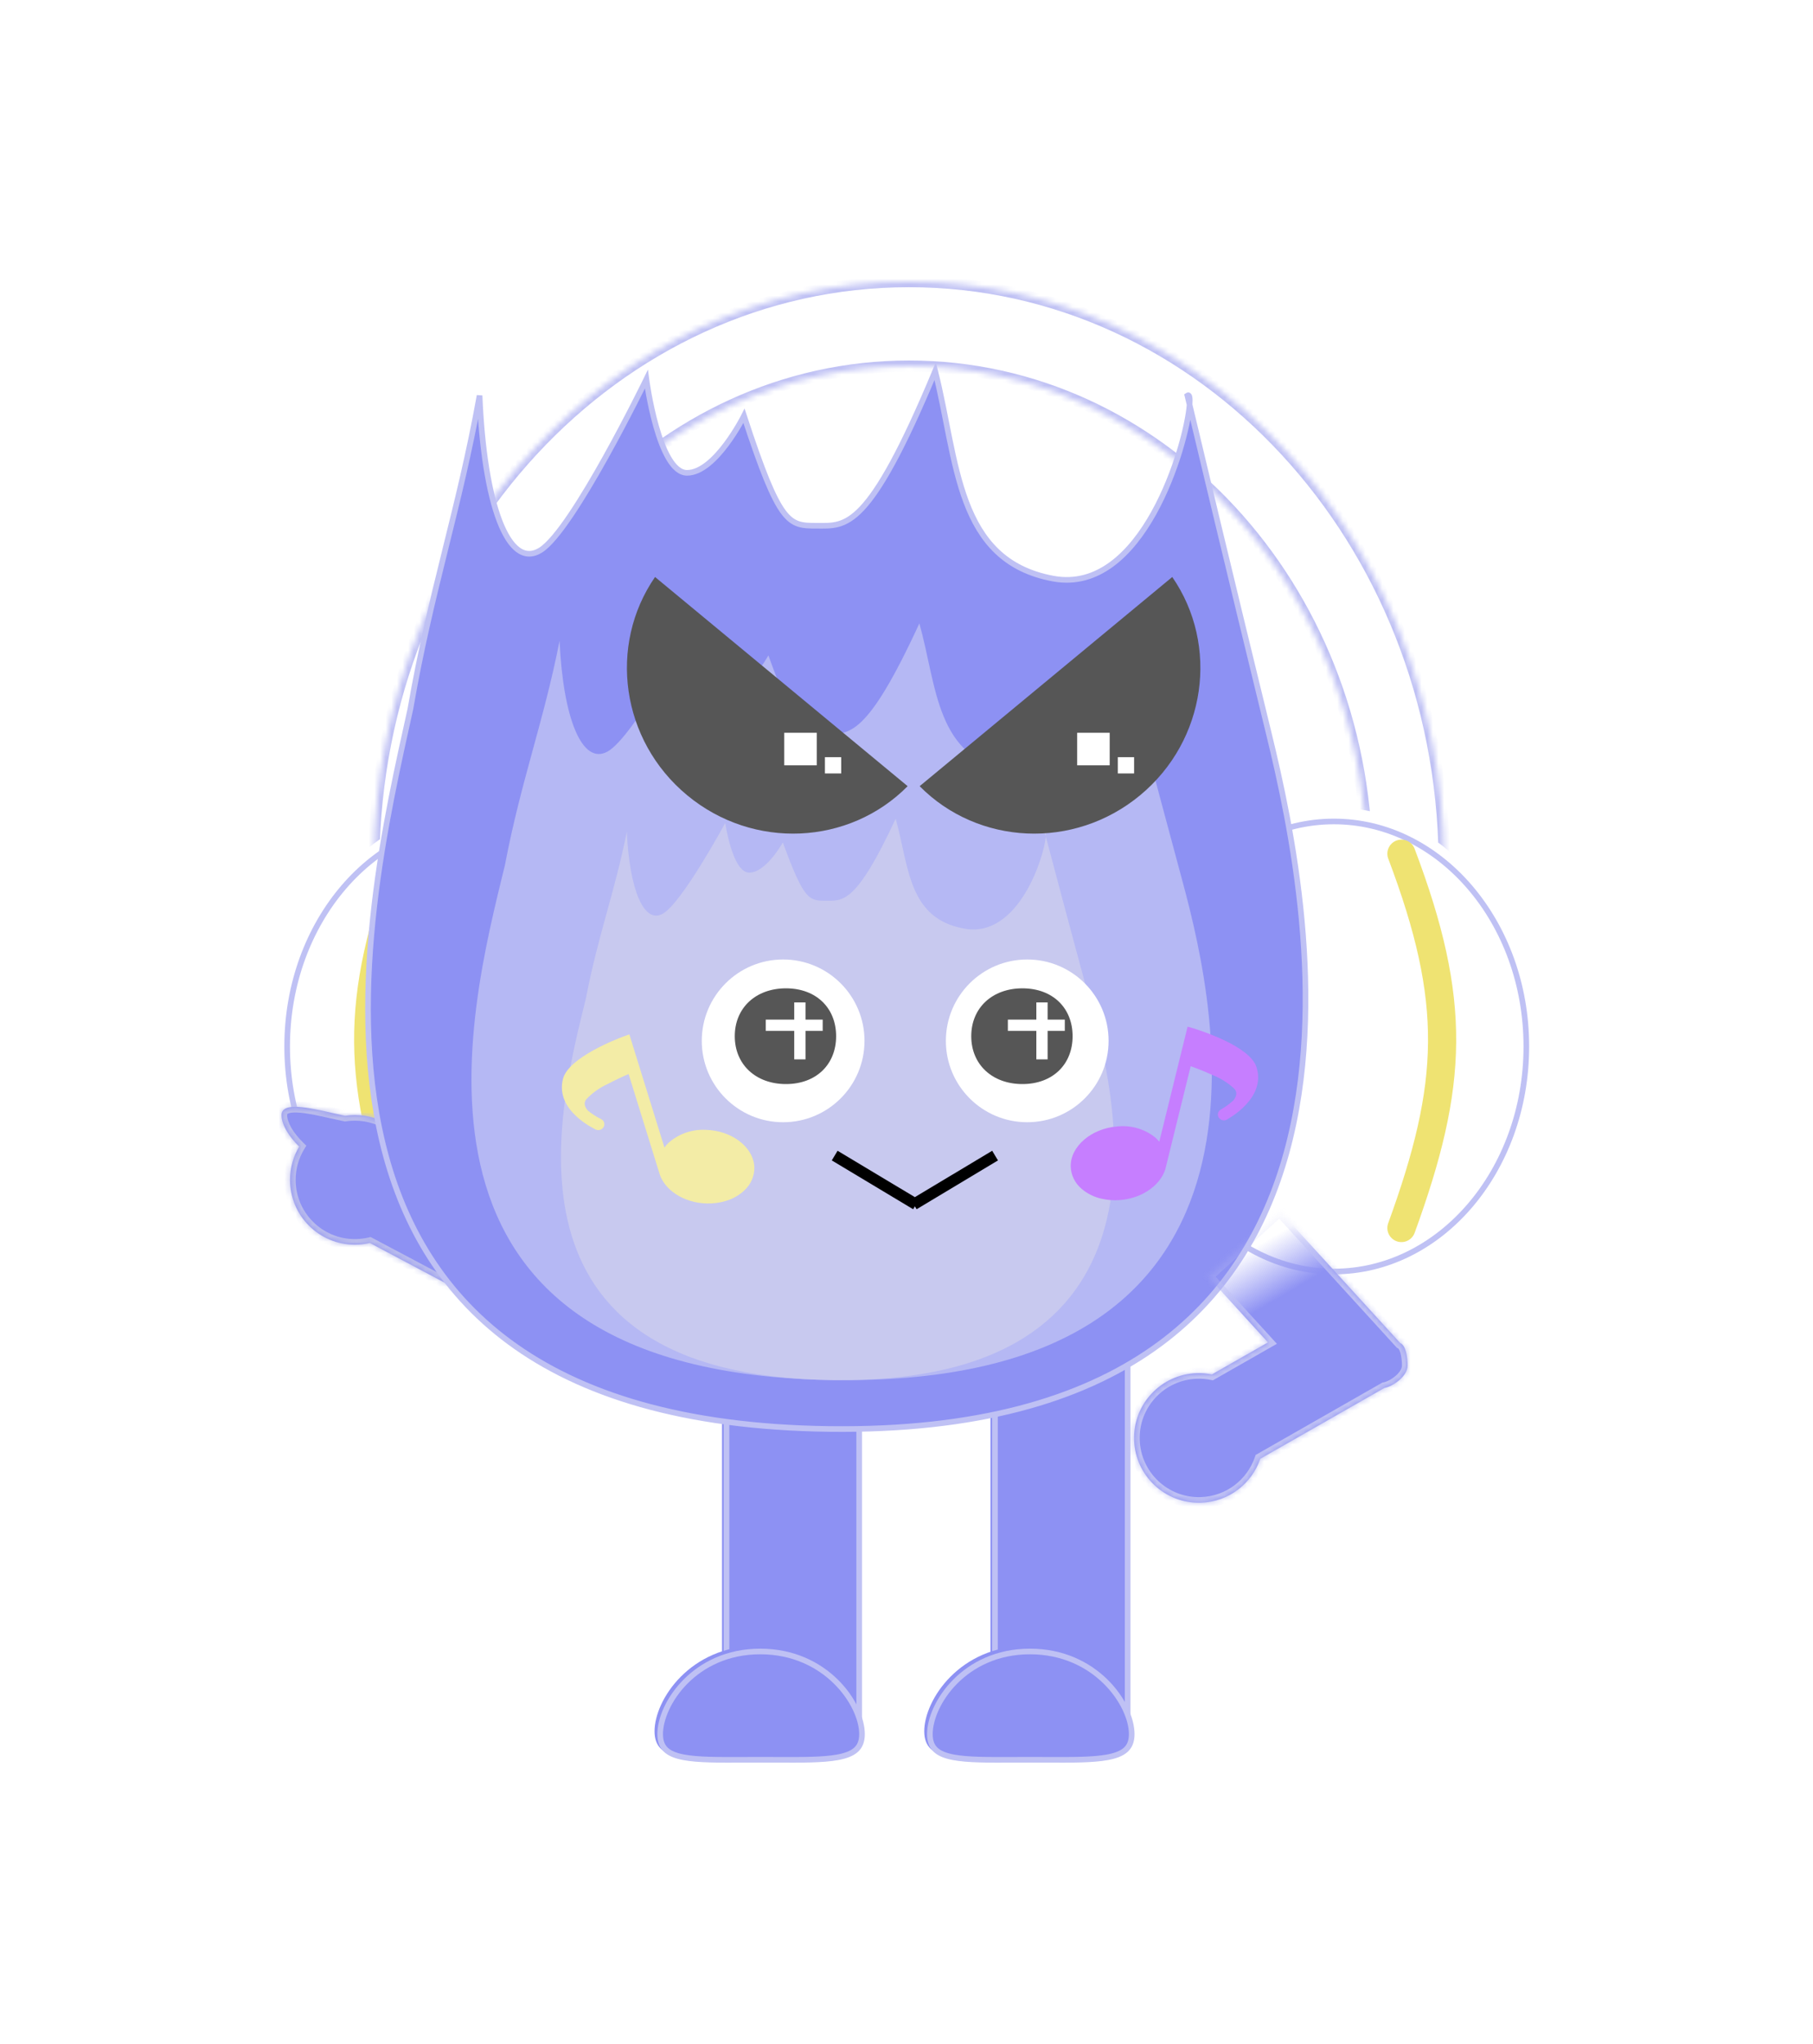 <svg width="322" height="363" viewBox="0 0 322 363" fill="none" xmlns="http://www.w3.org/2000/svg">
<g filter="url(#filter0_d_367_865)">
<mask id="path-1-inside-1_367_865" fill="white">
<path fill-rule="evenodd" clip-rule="evenodd" d="M256.511 152.594C255.898 95.818 213.572 50 161.449 50C109.326 50 67 95.818 66.387 152.594H80.135C80.748 104.11 116.92 65.014 161.451 65.014C205.983 65.014 242.155 104.11 242.768 152.594H256.511Z"/>
</mask>
<g filter="url(#filter1_i_367_865)">
<path fill-rule="evenodd" clip-rule="evenodd" d="M256.511 152.594C255.898 95.818 213.572 50 161.449 50C109.326 50 67 95.818 66.387 152.594H80.135C80.748 104.11 116.92 65.014 161.451 65.014C205.983 65.014 242.155 104.11 242.768 152.594H256.511Z" fill="white"/>
</g>
<path d="M256.511 152.594V153.594H257.522L257.511 152.583L256.511 152.594ZM66.387 152.594L65.387 152.583L65.376 153.594H66.387V152.594ZM80.135 152.594V153.594H81.123L81.135 152.606L80.135 152.594ZM242.768 152.594L241.768 152.606L241.78 153.594H242.768V152.594ZM257.511 152.583C256.893 95.344 214.201 49 161.449 49V51C212.943 51 254.903 96.293 255.512 152.604L257.511 152.583ZM161.449 49C108.698 49 66.005 95.344 65.387 152.583L67.387 152.604C67.995 96.293 109.955 51 161.449 51V49ZM66.387 153.594H80.135V151.594H66.387V153.594ZM161.451 64.014C116.292 64.014 79.754 103.634 79.135 152.581L81.135 152.606C81.742 104.586 117.548 66.014 161.451 66.014V64.014ZM243.768 152.581C243.149 103.634 206.611 64.014 161.451 64.014V66.014C205.355 66.014 241.161 104.586 241.768 152.606L243.768 152.581ZM242.768 153.594H256.511V151.594H242.768V153.594Z" fill="#BFC1F4" mask="url(#path-1-inside-1_367_865)"/>
<g filter="url(#filter2_i_367_865)">
<ellipse cx="85.18" cy="185.828" rx="34.679" ry="40.459" fill="white"/>
</g>
<path d="M119.359 185.828C119.359 207.972 103.987 225.788 85.18 225.788C66.372 225.788 51 207.972 51 185.828C51 163.684 66.372 145.869 85.18 145.869C103.987 145.869 119.359 163.684 119.359 185.828Z" stroke="#BFC1F4"/>
<g filter="url(#filter3_i_367_865)">
<ellipse cx="236.906" cy="185.828" rx="34.679" ry="40.459" fill="white"/>
</g>
<path d="M271.086 185.828C271.086 207.972 255.713 225.788 236.906 225.788C218.099 225.788 202.727 207.972 202.727 185.828C202.727 163.684 218.099 145.869 236.906 145.869C255.713 145.869 271.086 163.684 271.086 185.828Z" stroke="#BFC1F4"/>
<g filter="url(#filter4_ii_367_865)">
<rect x="128.531" y="220.508" width="24.565" height="86.699" fill="#8D91F3"/>
</g>
<rect x="129.031" y="221.008" width="23.565" height="85.699" stroke="#BFC1F4"/>
<g filter="url(#filter5_ii_367_865)">
<rect x="176.211" y="220.508" width="24.565" height="86.699" fill="#8D91F3"/>
</g>
<rect x="176.711" y="221.008" width="23.565" height="85.699" stroke="#BFC1F4"/>
<g filter="url(#filter6_i_367_865)">
<path d="M249.902 152.594C259.854 178.92 259.212 193.449 249.902 219.063" stroke="#EFE372" stroke-width="5" stroke-linecap="round"/>
</g>
<g filter="url(#filter7_i_367_865)">
<path d="M73.617 152.594C63.665 178.92 64.308 193.449 73.617 219.063" stroke="#EFE372" stroke-width="5" stroke-linecap="round"/>
</g>
<mask id="path-13-inside-2_367_865" fill="white">
<path fill-rule="evenodd" clip-rule="evenodd" d="M61.286 198.13C61.853 198.044 62.433 198 63.023 198C67.962 198 72.174 201.109 73.81 205.477L109.082 224.196L100.985 239.453L65.687 220.72C64.832 220.922 63.94 221.029 63.023 221.029C56.664 221.029 51.509 215.874 51.509 209.515C51.509 207.354 52.104 205.332 53.139 203.604C51.344 201.853 50 199.731 50 198.019C50 195.587 54.777 196.671 58.975 197.623C59.779 197.805 60.562 197.983 61.286 198.13Z"/>
</mask>
<path fill-rule="evenodd" clip-rule="evenodd" d="M61.286 198.13C61.853 198.044 62.433 198 63.023 198C67.962 198 72.174 201.109 73.81 205.477L109.082 224.196L100.985 239.453L65.687 220.72C64.832 220.922 63.94 221.029 63.023 221.029C56.664 221.029 51.509 215.874 51.509 209.515C51.509 207.354 52.104 205.332 53.139 203.604C51.344 201.853 50 199.731 50 198.019C50 195.587 54.777 196.671 58.975 197.623C59.779 197.805 60.562 197.983 61.286 198.13Z" fill="#8D91F3"/>
<path d="M63.023 198V197V198ZM61.286 198.13L61.087 199.11L61.261 199.145L61.436 199.119L61.286 198.13ZM73.81 205.477L72.874 205.827L73.007 206.182L73.341 206.36L73.81 205.477ZM109.082 224.196L109.965 224.665L110.434 223.782L109.551 223.313L109.082 224.196ZM100.985 239.453L100.516 240.336L101.4 240.805L101.868 239.921L100.985 239.453ZM65.687 220.72L66.156 219.836L65.823 219.66L65.457 219.747L65.687 220.72ZM51.509 209.515H52.509H51.509ZM53.139 203.604L53.997 204.118L54.404 203.44L53.838 202.888L53.139 203.604ZM58.975 197.623L58.754 198.598L58.975 197.623ZM63.023 197C62.383 197 61.753 197.048 61.137 197.141L61.436 199.119C61.953 199.041 62.483 199 63.023 199V197ZM74.747 205.126C72.969 200.381 68.392 197 63.023 197V199C67.531 199 71.379 201.838 72.874 205.827L74.747 205.126ZM109.551 223.313L74.279 204.593L73.341 206.36L108.613 225.079L109.551 223.313ZM101.868 239.921L109.965 224.665L108.199 223.727L100.102 238.984L101.868 239.921ZM65.219 221.603L100.516 240.336L101.454 238.569L66.156 219.836L65.219 221.603ZM63.023 222.029C64.019 222.029 64.988 221.913 65.918 221.693L65.457 219.747C64.677 219.931 63.862 220.029 63.023 220.029V222.029ZM50.509 209.515C50.509 216.426 56.112 222.029 63.023 222.029V220.029C57.216 220.029 52.509 215.322 52.509 209.515H50.509ZM52.282 203.09C51.156 204.969 50.509 207.168 50.509 209.515H52.509C52.509 207.54 53.052 205.695 53.997 204.118L52.282 203.09ZM53.838 202.888C52.991 202.062 52.267 201.164 51.761 200.294C51.247 199.411 51 198.63 51 198.019H49C49 199.12 49.425 200.256 50.032 201.3C50.647 202.356 51.492 203.394 52.441 204.32L53.838 202.888ZM51 198.019C51 197.886 51.03 197.842 51.037 197.833C51.047 197.818 51.085 197.77 51.214 197.713C51.508 197.584 52.043 197.51 52.863 197.551C54.476 197.632 56.624 198.115 58.754 198.598L59.196 196.648C57.128 196.179 54.788 195.645 52.963 195.553C52.065 195.509 51.143 195.56 50.41 195.882C50.025 196.051 49.658 196.31 49.39 196.697C49.119 197.09 49 197.545 49 198.019H51ZM58.754 198.598C59.556 198.78 60.35 198.96 61.087 199.11L61.486 197.15C60.775 197.006 60.003 196.831 59.196 196.648L58.754 198.598Z" fill="#B9BBEC" mask="url(#path-13-inside-2_367_865)"/>
<g filter="url(#filter8_ii_367_865)">
<path d="M160.31 266.747C55.791 265.444 77.947 174.991 85.894 138.867C89.507 117.914 94.564 103.465 98.176 83.235C98.955 102.397 103.233 114.302 109.013 110.689C114.793 107.077 127.798 80.345 127.798 80.345C127.798 80.345 129.965 96.962 135.023 96.962C140.08 96.962 145.138 86.847 145.138 86.847C151.525 106.355 153.074 106.355 158.09 106.355H158.143C163.2 106.355 167.216 107.387 179.095 78.9C183.142 94.952 182.764 112.546 200.047 115.747C215.975 118.697 223.737 91.958 224.278 84.874C224.024 83.803 223.889 83.235 223.889 83.235C224.243 82.978 224.374 83.616 224.278 84.874C225.791 91.241 231.536 115.368 238.339 143.202C246.286 175.713 264.829 268.051 160.31 266.747Z" fill="#8D91F3" stroke="#BFC1F4"/>
<path d="M161.451 258.068C78.912 257.135 96.408 192.431 102.684 166.59C105.537 151.603 109.531 141.266 112.384 126.795C112.999 140.502 116.378 149.019 120.942 146.434C125.506 143.85 135.776 124.728 135.776 124.728C135.776 124.728 137.488 136.615 141.482 136.615C145.476 136.615 149.47 129.379 149.47 129.379C154.514 143.334 155.737 143.334 159.698 143.334H159.74C163.734 143.334 166.905 144.072 176.286 123.694C179.482 135.177 179.183 147.762 192.832 150.052C205.41 152.162 211.539 133.035 211.967 127.967C211.766 127.202 211.66 126.795 211.66 126.795C211.939 126.611 212.043 127.068 211.967 127.967C213.162 132.522 217.698 149.781 223.071 169.691C229.347 192.948 243.991 259 161.451 258.068Z" fill="#B5B8F4"/>
<path d="M160.993 258.07C99.315 257.378 112.389 209.372 117.079 190.2C119.211 179.08 122.195 171.411 124.327 160.674C124.787 170.844 127.311 177.163 130.722 175.245C134.133 173.328 141.807 159.141 141.807 159.141C141.807 159.141 143.086 167.96 146.071 167.96C149.055 167.96 152.039 162.592 152.039 162.592C155.809 172.945 156.723 172.945 159.682 172.945H159.714C162.698 172.945 165.068 173.493 172.078 158.374C174.466 166.893 174.243 176.231 184.442 177.93C193.841 179.495 198.421 165.304 198.741 161.544C198.591 160.976 198.511 160.674 198.511 160.674C198.72 160.538 198.798 160.877 198.741 161.544C199.633 164.923 203.024 177.728 207.038 192.501C211.728 209.756 222.671 258.762 160.993 258.07Z" fill="#C8C9EF"/>
</g>
<g filter="url(#filter9_ii_367_865)">
<path d="M153.597 307.929C153.597 313.515 147.002 312.987 135.032 312.987C123.061 312.987 116.75 313.515 116.75 307.929C116.75 302.343 123.061 292.757 135.032 292.757C147.002 292.757 153.597 302.343 153.597 307.929Z" fill="#8D91F3"/>
</g>
<path d="M153.097 307.929C153.097 309.217 152.722 310.085 152.042 310.707C151.34 311.349 150.252 311.784 148.715 312.061C146.139 312.524 142.531 312.511 137.909 312.494C136.99 312.49 136.031 312.487 135.032 312.487C134.031 312.487 133.072 312.49 132.155 312.494C127.553 312.511 124.007 312.524 121.492 312.061C119.993 311.785 118.942 311.351 118.267 310.713C117.611 310.093 117.25 309.224 117.25 307.929C117.25 305.297 118.753 301.624 121.757 298.6C124.744 295.593 129.19 293.257 135.032 293.257C140.875 293.257 145.393 295.593 148.453 298.605C151.529 301.632 153.097 305.303 153.097 307.929Z" stroke="#BFC1F4"/>
<g filter="url(#filter10_ii_367_865)">
<path d="M201.499 307.929C201.499 313.515 194.905 312.987 182.934 312.987C170.964 312.987 164.652 313.515 164.652 307.929C164.652 302.343 170.964 292.757 182.934 292.757C194.905 292.757 201.499 302.343 201.499 307.929Z" fill="#8D91F3"/>
</g>
<path d="M200.999 307.929C200.999 309.217 200.625 310.085 199.945 310.707C199.242 311.349 198.154 311.784 196.617 312.061C194.042 312.524 190.433 312.511 185.811 312.494C184.892 312.49 183.933 312.487 182.934 312.487C181.933 312.487 180.974 312.49 180.058 312.494C175.455 312.511 171.909 312.524 169.395 312.061C167.895 311.785 166.845 311.351 166.169 310.713C165.513 310.093 165.152 309.224 165.152 307.929C165.152 305.297 166.655 301.624 169.659 298.6C172.647 295.593 177.092 293.257 182.934 293.257C188.777 293.257 193.295 295.593 196.355 298.605C199.431 301.632 200.999 305.303 200.999 307.929Z" stroke="#BFC1F4"/>
<g filter="url(#filter11_i_367_865)">
<circle cx="183.442" cy="185.828" r="14.45" fill="white"/>
<line x1="183.445" y1="178.325" x2="193.56" y2="178.325" stroke="white" stroke-width="2"/>
<line x1="189.508" y1="174.268" x2="189.508" y2="184.383" stroke="white" stroke-width="2"/>
</g>
<g filter="url(#filter12_i_367_865)">
<circle cx="140.09" cy="185.828" r="14.45" fill="white"/>
<g filter="url(#filter13_ii_367_865)">
<path d="M150 185.5C150 190.53 146.446 194 141.091 194C135.735 194 132 190.53 132 185.5C132 180.47 135.735 177 141.091 177C146.446 177 150 180.47 150 185.5Z" fill="#565656"/>
</g>
<g filter="url(#filter14_ii_367_865)">
<path d="M192 185.5C192 190.53 188.446 194 183.091 194C177.735 194 174 190.53 174 185.5C174 180.47 177.735 177 183.091 177C188.446 177 192 180.47 192 185.5Z" fill="#565656"/>
</g>
<line x1="137" y1="183.057" x2="147.115" y2="183.057" stroke="white" stroke-width="2"/>
<line x1="143.062" y1="179" x2="143.062" y2="189.115" stroke="white" stroke-width="2"/>
<line x1="180" y1="183.057" x2="190.115" y2="183.057" stroke="white" stroke-width="2"/>
<line x1="186.062" y1="179" x2="186.062" y2="189.115" stroke="white" stroke-width="2"/>
</g>
<g filter="url(#filter15_diii_367_865)">
<path fill-rule="evenodd" clip-rule="evenodd" d="M116.34 103.459C107.97 115.6 110.282 132.477 122.054 142.224C133.826 151.97 150.838 151.091 161.204 140.603L116.34 103.459Z" fill="#565656"/>
<path fill-rule="evenodd" clip-rule="evenodd" d="M208.199 103.459C216.569 115.6 214.257 132.477 202.485 142.224C190.713 151.97 173.701 151.091 163.335 140.603L208.199 103.459Z" fill="#565656"/>
</g>
<path fill-rule="evenodd" clip-rule="evenodd" d="M162.488 214.214L162.796 214.728L177.246 206.058L176.217 204.343L162.488 212.58L148.759 204.343L147.73 206.058L162.18 214.728L162.488 214.214Z" fill="black"/>
<g filter="url(#filter16_ii_367_865)">
<rect x="140.086" y="130.919" width="5.78" height="5.78" fill="white"/>
</g>
<g filter="url(#filter17_ii_367_865)">
<rect x="147.312" y="135.254" width="2.89" height="2.89" fill="white"/>
</g>
<g filter="url(#filter18_ii_367_865)">
<rect x="192.109" y="130.919" width="5.78" height="5.78" fill="white"/>
</g>
<g filter="url(#filter19_ii_367_865)">
<rect x="199.332" y="135.254" width="2.89" height="2.89" fill="white"/>
</g>
<g filter="url(#filter20_i_367_865)">
<path d="M224.167 190.507C222.975 186.727 214.062 183.959 213.058 183.636L211.924 183.304L206.896 203.736C206.68 203.469 206.442 203.219 206.184 202.99C205.258 202.242 204.183 201.682 203.026 201.345C201.869 201.007 200.652 200.898 199.449 201.025C194.806 201.385 191.091 204.582 191.163 208.15C191.189 208.907 191.376 209.65 191.714 210.334C192.051 211.018 192.532 211.628 193.125 212.125C194.141 212.986 195.365 213.586 196.686 213.87C197.747 214.109 198.84 214.185 199.925 214.095C204.093 213.776 207.499 211.167 208.108 208.063L212.472 190.329C213.489 190.687 214.871 191.225 216.313 191.881C217.761 192.442 219.082 193.269 220.201 194.317C221.085 195.219 220.128 196.32 220.051 196.409C219.371 197.026 218.622 197.57 217.818 198.029C217.582 198.167 217.411 198.387 217.34 198.643C217.268 198.899 217.301 199.171 217.433 199.404C217.564 199.637 217.783 199.813 218.045 199.895C218.307 199.977 218.592 199.959 218.841 199.845C219.118 199.664 225.92 196.051 224.167 190.507Z" fill="#C67EFF"/>
</g>
<g filter="url(#filter21_i_367_865)">
<path d="M100.983 192.594C101.949 188.751 110.683 185.459 111.666 185.077L112.778 184.678L119.009 204.776C119.208 204.497 119.431 204.233 119.676 203.989C120.556 203.188 121.595 202.565 122.73 202.16C123.866 201.754 125.074 201.573 126.282 201.628C130.938 201.712 134.837 204.683 134.976 208.249C134.995 209.006 134.852 209.76 134.556 210.462C134.259 211.165 133.816 211.802 133.253 212.334C132.29 213.253 131.103 213.925 129.802 214.286C128.757 214.589 127.671 214.729 126.582 214.703C122.402 214.632 118.848 212.23 118.056 209.167L112.648 191.723C111.653 192.142 110.306 192.76 108.906 193.501C107.493 194.147 106.224 195.051 105.169 196.162C104.34 197.115 105.36 198.158 105.443 198.242C106.158 198.818 106.938 199.316 107.768 199.726C108.011 199.851 108.195 200.06 108.281 200.311C108.368 200.563 108.351 200.837 108.234 201.077C108.117 201.317 107.908 201.506 107.652 201.603C107.395 201.7 107.11 201.7 106.855 201.601C106.567 201.436 99.562 198.233 100.983 192.594Z" fill="#F3ECA6"/>
</g>
<mask id="path-41-inside-3_367_865" fill="white">
<path fill-rule="evenodd" clip-rule="evenodd" d="M248.694 238.498L227.259 215L214.498 226.64L225.202 238.374L215.246 244.056C214.386 243.88 213.491 243.8 212.575 243.828C206.219 244.024 201.224 249.335 201.42 255.691C201.615 262.047 206.926 267.042 213.282 266.847C218.219 266.695 222.335 263.458 223.835 259.041L245.869 246.466C247.441 246.195 250 244.348 249.998 242.5C249.998 240.904 249.657 238.874 248.694 238.498Z"/>
</mask>
<path fill-rule="evenodd" clip-rule="evenodd" d="M248.694 238.498L227.259 215L214.498 226.64L225.202 238.374L215.246 244.056C214.386 243.88 213.491 243.8 212.575 243.828C206.219 244.024 201.224 249.335 201.42 255.691C201.615 262.047 206.926 267.042 213.282 266.847C218.219 266.695 222.335 263.458 223.835 259.041L245.869 246.466C247.441 246.195 250 244.348 249.998 242.5C249.998 240.904 249.657 238.874 248.694 238.498Z" fill="url(#paint0_linear_367_865)"/>
<path d="M248.694 238.498L247.955 239.172L248.112 239.345L248.33 239.43L248.694 238.498ZM227.259 215L227.998 214.326L227.324 213.587L226.585 214.261L227.259 215ZM214.498 226.64L213.824 225.901L213.086 226.575L213.759 227.314L214.498 226.64ZM225.202 238.374L225.698 239.242L226.783 238.623L225.941 237.7L225.202 238.374ZM215.246 244.056L215.046 245.036L215.415 245.111L215.742 244.924L215.246 244.056ZM212.575 243.828L212.606 244.828L212.575 243.828ZM201.42 255.691L202.419 255.66L201.42 255.691ZM213.282 266.847L213.313 267.846H213.313L213.282 266.847ZM223.835 259.041L223.339 258.173L223.01 258.36L222.888 258.719L223.835 259.041ZM245.869 246.466L245.699 245.48L245.526 245.51L245.373 245.597L245.869 246.466ZM249.998 242.5H248.998V242.501L249.998 242.5ZM249.433 237.824L227.998 214.326L226.52 215.674L247.955 239.172L249.433 237.824ZM226.585 214.261L213.824 225.901L215.172 227.379L227.933 215.739L226.585 214.261ZM213.759 227.314L224.463 239.048L225.941 237.7L215.237 225.966L213.759 227.314ZM224.706 237.505L214.751 243.187L215.742 244.924L225.698 239.242L224.706 237.505ZM215.447 243.076C214.511 242.885 213.539 242.798 212.545 242.829L212.606 244.828C213.444 244.802 214.261 244.875 215.046 245.036L215.447 243.076ZM212.545 242.829C205.636 243.041 200.208 248.813 200.42 255.722L202.419 255.66C202.241 249.856 206.802 245.006 212.606 244.828L212.545 242.829ZM200.42 255.722C200.632 262.63 206.405 268.059 213.313 267.846L213.252 265.847C207.447 266.026 202.597 261.465 202.419 255.66L200.42 255.722ZM213.313 267.846C218.68 267.682 223.152 264.161 224.782 259.363L222.888 258.719C221.517 262.754 217.758 265.709 213.252 265.847L213.313 267.846ZM224.331 259.91L246.364 247.334L245.373 245.597L223.339 258.173L224.331 259.91ZM248.998 242.501C248.999 242.986 248.63 243.657 247.868 244.319C247.128 244.962 246.258 245.384 245.699 245.48L246.039 247.451C247.052 247.277 248.247 246.639 249.18 245.829C250.09 245.038 250.999 243.861 250.998 242.499L248.998 242.501ZM248.33 239.43C248.302 239.418 248.356 239.427 248.456 239.587C248.554 239.745 248.655 239.983 248.743 240.305C248.918 240.947 248.998 241.759 248.998 242.5H250.998C250.998 241.645 250.908 240.644 250.672 239.778C250.554 239.346 250.389 238.907 250.152 238.528C249.917 238.152 249.568 237.766 249.057 237.567L248.33 239.43Z" fill="url(#paint1_linear_367_865)" mask="url(#path-41-inside-3_367_865)"/>
</g>
<defs>
<filter id="filter0_d_367_865" x="0" y="0" width="321.586" height="363" filterUnits="userSpaceOnUse" color-interpolation-filters="sRGB">
<feFlood flood-opacity="0" result="BackgroundImageFix"/>
<feColorMatrix in="SourceAlpha" type="matrix" values="0 0 0 0 0 0 0 0 0 0 0 0 0 0 0 0 0 0 127 0" result="hardAlpha"/>
<feOffset/>
<feGaussianBlur stdDeviation="25"/>
<feComposite in2="hardAlpha" operator="out"/>
<feColorMatrix type="matrix" values="0 0 0 0 0.337 0 0 0 0 0.361 0 0 0 0 0.918 0 0 0 1 0"/>
<feBlend mode="normal" in2="BackgroundImageFix" result="effect1_dropShadow_367_865"/>
<feBlend mode="normal" in="SourceGraphic" in2="effect1_dropShadow_367_865" result="shape"/>
</filter>
<filter id="filter1_i_367_865" x="65.387" y="49" width="191.125" height="103.594" filterUnits="userSpaceOnUse" color-interpolation-filters="sRGB">
<feFlood flood-opacity="0" result="BackgroundImageFix"/>
<feBlend mode="normal" in="SourceGraphic" in2="BackgroundImageFix" result="shape"/>
<feColorMatrix in="SourceAlpha" type="matrix" values="0 0 0 0 0 0 0 0 0 0 0 0 0 0 0 0 0 0 127 0" result="hardAlpha"/>
<feOffset dx="-1" dy="-1"/>
<feGaussianBlur stdDeviation="2"/>
<feComposite in2="hardAlpha" operator="arithmetic" k2="-1" k3="1"/>
<feColorMatrix type="matrix" values="0 0 0 0 0 0 0 0 0 0 0 0 0 0 0 0 0 0 0.25 0"/>
<feBlend mode="normal" in2="shape" result="effect1_innerShadow_367_865"/>
</filter>
<filter id="filter2_i_367_865" x="50.5" y="143.369" width="69.359" height="82.919" filterUnits="userSpaceOnUse" color-interpolation-filters="sRGB">
<feFlood flood-opacity="0" result="BackgroundImageFix"/>
<feBlend mode="normal" in="SourceGraphic" in2="BackgroundImageFix" result="shape"/>
<feColorMatrix in="SourceAlpha" type="matrix" values="0 0 0 0 0 0 0 0 0 0 0 0 0 0 0 0 0 0 127 0" result="hardAlpha"/>
<feOffset dy="-2"/>
<feGaussianBlur stdDeviation="2.5"/>
<feComposite in2="hardAlpha" operator="arithmetic" k2="-1" k3="1"/>
<feColorMatrix type="matrix" values="0 0 0 0 0 0 0 0 0 0 0 0 0 0 0 0 0 0 0.25 0"/>
<feBlend mode="normal" in2="shape" result="effect1_innerShadow_367_865"/>
</filter>
<filter id="filter3_i_367_865" x="202.227" y="143.369" width="69.359" height="82.919" filterUnits="userSpaceOnUse" color-interpolation-filters="sRGB">
<feFlood flood-opacity="0" result="BackgroundImageFix"/>
<feBlend mode="normal" in="SourceGraphic" in2="BackgroundImageFix" result="shape"/>
<feColorMatrix in="SourceAlpha" type="matrix" values="0 0 0 0 0 0 0 0 0 0 0 0 0 0 0 0 0 0 127 0" result="hardAlpha"/>
<feOffset dy="-2"/>
<feGaussianBlur stdDeviation="2.5"/>
<feComposite in2="hardAlpha" operator="arithmetic" k2="-1" k3="1"/>
<feColorMatrix type="matrix" values="0 0 0 0 0 0 0 0 0 0 0 0 0 0 0 0 0 0 0.25 0"/>
<feBlend mode="normal" in2="shape" result="effect1_innerShadow_367_865"/>
</filter>
<filter id="filter4_ii_367_865" x="127.531" y="219.508" width="26.266" height="88.699" filterUnits="userSpaceOnUse" color-interpolation-filters="sRGB">
<feFlood flood-opacity="0" result="BackgroundImageFix"/>
<feBlend mode="normal" in="SourceGraphic" in2="BackgroundImageFix" result="shape"/>
<feColorMatrix in="SourceAlpha" type="matrix" values="0 0 0 0 0 0 0 0 0 0 0 0 0 0 0 0 0 0 127 0" result="hardAlpha"/>
<feOffset dx="-1" dy="-1"/>
<feGaussianBlur stdDeviation="2.5"/>
<feComposite in2="hardAlpha" operator="arithmetic" k2="-1" k3="1"/>
<feColorMatrix type="matrix" values="0 0 0 0 0 0 0 0 0 0 0 0 0 0 0 0 0 0 0.25 0"/>
<feBlend mode="normal" in2="shape" result="effect1_innerShadow_367_865"/>
<feColorMatrix in="SourceAlpha" type="matrix" values="0 0 0 0 0 0 0 0 0 0 0 0 0 0 0 0 0 0 127 0" result="hardAlpha"/>
<feOffset dx="0.7" dy="1"/>
<feGaussianBlur stdDeviation="0.5"/>
<feComposite in2="hardAlpha" operator="arithmetic" k2="-1" k3="1"/>
<feColorMatrix type="matrix" values="0 0 0 0 1 0 0 0 0 1 0 0 0 0 1 0 0 0 0.2 0"/>
<feBlend mode="normal" in2="effect1_innerShadow_367_865" result="effect2_innerShadow_367_865"/>
</filter>
<filter id="filter5_ii_367_865" x="175.211" y="219.508" width="26.266" height="88.699" filterUnits="userSpaceOnUse" color-interpolation-filters="sRGB">
<feFlood flood-opacity="0" result="BackgroundImageFix"/>
<feBlend mode="normal" in="SourceGraphic" in2="BackgroundImageFix" result="shape"/>
<feColorMatrix in="SourceAlpha" type="matrix" values="0 0 0 0 0 0 0 0 0 0 0 0 0 0 0 0 0 0 127 0" result="hardAlpha"/>
<feOffset dx="-1" dy="-1"/>
<feGaussianBlur stdDeviation="2.5"/>
<feComposite in2="hardAlpha" operator="arithmetic" k2="-1" k3="1"/>
<feColorMatrix type="matrix" values="0 0 0 0 0 0 0 0 0 0 0 0 0 0 0 0 0 0 0.25 0"/>
<feBlend mode="normal" in2="shape" result="effect1_innerShadow_367_865"/>
<feColorMatrix in="SourceAlpha" type="matrix" values="0 0 0 0 0 0 0 0 0 0 0 0 0 0 0 0 0 0 127 0" result="hardAlpha"/>
<feOffset dx="0.7" dy="1"/>
<feGaussianBlur stdDeviation="0.5"/>
<feComposite in2="hardAlpha" operator="arithmetic" k2="-1" k3="1"/>
<feColorMatrix type="matrix" values="0 0 0 0 1 0 0 0 0 1 0 0 0 0 1 0 0 0 0.2 0"/>
<feBlend mode="normal" in2="effect1_innerShadow_367_865" result="effect2_innerShadow_367_865"/>
</filter>
<filter id="filter6_i_367_865" x="246.402" y="149.093" width="13.227" height="72.471" filterUnits="userSpaceOnUse" color-interpolation-filters="sRGB">
<feFlood flood-opacity="0" result="BackgroundImageFix"/>
<feBlend mode="normal" in="SourceGraphic" in2="BackgroundImageFix" result="shape"/>
<feColorMatrix in="SourceAlpha" type="matrix" values="0 0 0 0 0 0 0 0 0 0 0 0 0 0 0 0 0 0 127 0" result="hardAlpha"/>
<feOffset dx="-1" dy="-1"/>
<feGaussianBlur stdDeviation="2"/>
<feComposite in2="hardAlpha" operator="arithmetic" k2="-1" k3="1"/>
<feColorMatrix type="matrix" values="0 0 0 0 0 0 0 0 0 0 0 0 0 0 0 0 0 0 0.1 0"/>
<feBlend mode="normal" in2="shape" result="effect1_innerShadow_367_865"/>
</filter>
<filter id="filter7_i_367_865" x="62.891" y="149.093" width="13.227" height="72.471" filterUnits="userSpaceOnUse" color-interpolation-filters="sRGB">
<feFlood flood-opacity="0" result="BackgroundImageFix"/>
<feBlend mode="normal" in="SourceGraphic" in2="BackgroundImageFix" result="shape"/>
<feColorMatrix in="SourceAlpha" type="matrix" values="0 0 0 0 0 0 0 0 0 0 0 0 0 0 0 0 0 0 127 0" result="hardAlpha"/>
<feOffset dx="-1" dy="-1"/>
<feGaussianBlur stdDeviation="2"/>
<feComposite in2="hardAlpha" operator="arithmetic" k2="-1" k3="1"/>
<feColorMatrix type="matrix" values="0 0 0 0 0 0 0 0 0 0 0 0 0 0 0 0 0 0 0.1 0"/>
<feBlend mode="normal" in2="shape" result="effect1_innerShadow_367_865"/>
</filter>
<filter id="filter8_ii_367_865" x="67.859" y="67.32" width="177.508" height="199.941" filterUnits="userSpaceOnUse" color-interpolation-filters="sRGB">
<feFlood flood-opacity="0" result="BackgroundImageFix"/>
<feBlend mode="normal" in="SourceGraphic" in2="BackgroundImageFix" result="shape"/>
<feColorMatrix in="SourceAlpha" type="matrix" values="0 0 0 0 0 0 0 0 0 0 0 0 0 0 0 0 0 0 127 0" result="hardAlpha"/>
<feOffset dx="-10" dy="-10"/>
<feGaussianBlur stdDeviation="7.5"/>
<feComposite in2="hardAlpha" operator="arithmetic" k2="-1" k3="1"/>
<feColorMatrix type="matrix" values="0 0 0 0 0 0 0 0 0 0 0 0 0 0 0 0 0 0 0.25 0"/>
<feBlend mode="normal" in2="shape" result="effect1_innerShadow_367_865"/>
<feColorMatrix in="SourceAlpha" type="matrix" values="0 0 0 0 0 0 0 0 0 0 0 0 0 0 0 0 0 0 127 0" result="hardAlpha"/>
<feOffset dx="-3" dy="-3"/>
<feGaussianBlur stdDeviation="2"/>
<feComposite in2="hardAlpha" operator="arithmetic" k2="-1" k3="1"/>
<feColorMatrix type="matrix" values="0 0 0 0 0 0 0 0 0 0 0 0 0 0 0 0 0 0 0.25 0"/>
<feBlend mode="normal" in2="effect1_innerShadow_367_865" result="effect2_innerShadow_367_865"/>
</filter>
<filter id="filter9_ii_367_865" x="115.75" y="291.757" width="38.348" height="21.743" filterUnits="userSpaceOnUse" color-interpolation-filters="sRGB">
<feFlood flood-opacity="0" result="BackgroundImageFix"/>
<feBlend mode="normal" in="SourceGraphic" in2="BackgroundImageFix" result="shape"/>
<feColorMatrix in="SourceAlpha" type="matrix" values="0 0 0 0 0 0 0 0 0 0 0 0 0 0 0 0 0 0 127 0" result="hardAlpha"/>
<feOffset dx="-1" dy="-1"/>
<feGaussianBlur stdDeviation="2"/>
<feComposite in2="hardAlpha" operator="arithmetic" k2="-1" k3="1"/>
<feColorMatrix type="matrix" values="0 0 0 0 0 0 0 0 0 0 0 0 0 0 0 0 0 0 0.25 0"/>
<feBlend mode="normal" in2="shape" result="effect1_innerShadow_367_865"/>
<feColorMatrix in="SourceAlpha" type="matrix" values="0 0 0 0 0 0 0 0 0 0 0 0 0 0 0 0 0 0 127 0" result="hardAlpha"/>
<feOffset dx="0.5" dy="0.5"/>
<feGaussianBlur stdDeviation="0.5"/>
<feComposite in2="hardAlpha" operator="arithmetic" k2="-1" k3="1"/>
<feColorMatrix type="matrix" values="0 0 0 0 1 0 0 0 0 1 0 0 0 0 1 0 0 0 0.2 0"/>
<feBlend mode="normal" in2="effect1_innerShadow_367_865" result="effect2_innerShadow_367_865"/>
</filter>
<filter id="filter10_ii_367_865" x="163.652" y="291.757" width="38.348" height="21.743" filterUnits="userSpaceOnUse" color-interpolation-filters="sRGB">
<feFlood flood-opacity="0" result="BackgroundImageFix"/>
<feBlend mode="normal" in="SourceGraphic" in2="BackgroundImageFix" result="shape"/>
<feColorMatrix in="SourceAlpha" type="matrix" values="0 0 0 0 0 0 0 0 0 0 0 0 0 0 0 0 0 0 127 0" result="hardAlpha"/>
<feOffset dx="-1" dy="-1"/>
<feGaussianBlur stdDeviation="2"/>
<feComposite in2="hardAlpha" operator="arithmetic" k2="-1" k3="1"/>
<feColorMatrix type="matrix" values="0 0 0 0 0 0 0 0 0 0 0 0 0 0 0 0 0 0 0.25 0"/>
<feBlend mode="normal" in2="shape" result="effect1_innerShadow_367_865"/>
<feColorMatrix in="SourceAlpha" type="matrix" values="0 0 0 0 0 0 0 0 0 0 0 0 0 0 0 0 0 0 127 0" result="hardAlpha"/>
<feOffset dx="0.5" dy="0.5"/>
<feGaussianBlur stdDeviation="0.5"/>
<feComposite in2="hardAlpha" operator="arithmetic" k2="-1" k3="1"/>
<feColorMatrix type="matrix" values="0 0 0 0 1 0 0 0 0 1 0 0 0 0 1 0 0 0 0.2 0"/>
<feBlend mode="normal" in2="effect1_innerShadow_367_865" result="effect2_innerShadow_367_865"/>
</filter>
<filter id="filter11_i_367_865" x="167.992" y="170.378" width="29.898" height="29.9" filterUnits="userSpaceOnUse" color-interpolation-filters="sRGB">
<feFlood flood-opacity="0" result="BackgroundImageFix"/>
<feBlend mode="normal" in="SourceGraphic" in2="BackgroundImageFix" result="shape"/>
<feColorMatrix in="SourceAlpha" type="matrix" values="0 0 0 0 0 0 0 0 0 0 0 0 0 0 0 0 0 0 127 0" result="hardAlpha"/>
<feOffset dx="-1" dy="-1"/>
<feGaussianBlur stdDeviation="1.5"/>
<feComposite in2="hardAlpha" operator="arithmetic" k2="-1" k3="1"/>
<feColorMatrix type="matrix" values="0 0 0 0 0 0 0 0 0 0 0 0 0 0 0 0 0 0 0.2 0"/>
<feBlend mode="normal" in2="shape" result="effect1_innerShadow_367_865"/>
</filter>
<filter id="filter12_i_367_865" x="124.641" y="170.378" width="67.359" height="29.9" filterUnits="userSpaceOnUse" color-interpolation-filters="sRGB">
<feFlood flood-opacity="0" result="BackgroundImageFix"/>
<feBlend mode="normal" in="SourceGraphic" in2="BackgroundImageFix" result="shape"/>
<feColorMatrix in="SourceAlpha" type="matrix" values="0 0 0 0 0 0 0 0 0 0 0 0 0 0 0 0 0 0 127 0" result="hardAlpha"/>
<feOffset dx="-1" dy="-1"/>
<feGaussianBlur stdDeviation="1.5"/>
<feComposite in2="hardAlpha" operator="arithmetic" k2="-1" k3="1"/>
<feColorMatrix type="matrix" values="0 0 0 0 0 0 0 0 0 0 0 0 0 0 0 0 0 0 0.2 0"/>
<feBlend mode="normal" in2="shape" result="effect1_innerShadow_367_865"/>
</filter>
<filter id="filter13_ii_367_865" x="131" y="176" width="19.5" height="18.5" filterUnits="userSpaceOnUse" color-interpolation-filters="sRGB">
<feFlood flood-opacity="0" result="BackgroundImageFix"/>
<feBlend mode="normal" in="SourceGraphic" in2="BackgroundImageFix" result="shape"/>
<feColorMatrix in="SourceAlpha" type="matrix" values="0 0 0 0 0 0 0 0 0 0 0 0 0 0 0 0 0 0 127 0" result="hardAlpha"/>
<feOffset dx="-1" dy="-1"/>
<feGaussianBlur stdDeviation="1"/>
<feComposite in2="hardAlpha" operator="arithmetic" k2="-1" k3="1"/>
<feColorMatrix type="matrix" values="0 0 0 0 0 0 0 0 0 0 0 0 0 0 0 0 0 0 0.25 0"/>
<feBlend mode="normal" in2="shape" result="effect1_innerShadow_367_865"/>
<feColorMatrix in="SourceAlpha" type="matrix" values="0 0 0 0 0 0 0 0 0 0 0 0 0 0 0 0 0 0 127 0" result="hardAlpha"/>
<feOffset dx="0.5" dy="0.5"/>
<feGaussianBlur stdDeviation="0.5"/>
<feComposite in2="hardAlpha" operator="arithmetic" k2="-1" k3="1"/>
<feColorMatrix type="matrix" values="0 0 0 0 1 0 0 0 0 1 0 0 0 0 1 0 0 0 0.25 0"/>
<feBlend mode="normal" in2="effect1_innerShadow_367_865" result="effect2_innerShadow_367_865"/>
</filter>
<filter id="filter14_ii_367_865" x="173" y="176" width="19.5" height="18.5" filterUnits="userSpaceOnUse" color-interpolation-filters="sRGB">
<feFlood flood-opacity="0" result="BackgroundImageFix"/>
<feBlend mode="normal" in="SourceGraphic" in2="BackgroundImageFix" result="shape"/>
<feColorMatrix in="SourceAlpha" type="matrix" values="0 0 0 0 0 0 0 0 0 0 0 0 0 0 0 0 0 0 127 0" result="hardAlpha"/>
<feOffset dx="-1" dy="-1"/>
<feGaussianBlur stdDeviation="1"/>
<feComposite in2="hardAlpha" operator="arithmetic" k2="-1" k3="1"/>
<feColorMatrix type="matrix" values="0 0 0 0 0 0 0 0 0 0 0 0 0 0 0 0 0 0 0.25 0"/>
<feBlend mode="normal" in2="shape" result="effect1_innerShadow_367_865"/>
<feColorMatrix in="SourceAlpha" type="matrix" values="0 0 0 0 0 0 0 0 0 0 0 0 0 0 0 0 0 0 127 0" result="hardAlpha"/>
<feOffset dx="0.5" dy="0.5"/>
<feGaussianBlur stdDeviation="0.5"/>
<feComposite in2="hardAlpha" operator="arithmetic" k2="-1" k3="1"/>
<feColorMatrix type="matrix" values="0 0 0 0 1 0 0 0 0 1 0 0 0 0 1 0 0 0 0.25 0"/>
<feBlend mode="normal" in2="effect1_innerShadow_367_865" result="effect2_innerShadow_367_865"/>
</filter>
<filter id="filter15_diii_367_865" x="107.344" y="100.459" width="109.852" height="53.571" filterUnits="userSpaceOnUse" color-interpolation-filters="sRGB">
<feFlood flood-opacity="0" result="BackgroundImageFix"/>
<feColorMatrix in="SourceAlpha" type="matrix" values="0 0 0 0 0 0 0 0 0 0 0 0 0 0 0 0 0 0 127 0" result="hardAlpha"/>
<feOffset dy="1"/>
<feGaussianBlur stdDeviation="2"/>
<feComposite in2="hardAlpha" operator="out"/>
<feColorMatrix type="matrix" values="0 0 0 0 0 0 0 0 0 0 0 0 0 0 0 0 0 0 0.25 0"/>
<feBlend mode="normal" in2="BackgroundImageFix" result="effect1_dropShadow_367_865"/>
<feBlend mode="normal" in="SourceGraphic" in2="effect1_dropShadow_367_865" result="shape"/>
<feColorMatrix in="SourceAlpha" type="matrix" values="0 0 0 0 0 0 0 0 0 0 0 0 0 0 0 0 0 0 127 0" result="hardAlpha"/>
<feOffset dy="-2"/>
<feGaussianBlur stdDeviation="2"/>
<feComposite in2="hardAlpha" operator="arithmetic" k2="-1" k3="1"/>
<feColorMatrix type="matrix" values="0 0 0 0 0 0 0 0 0 0 0 0 0 0 0 0 0 0 0.25 0"/>
<feBlend mode="normal" in2="shape" result="effect2_innerShadow_367_865"/>
<feColorMatrix in="SourceAlpha" type="matrix" values="0 0 0 0 0 0 0 0 0 0 0 0 0 0 0 0 0 0 127 0" result="hardAlpha"/>
<feOffset dx="-0.5" dy="-0.5"/>
<feGaussianBlur stdDeviation="0.35"/>
<feComposite in2="hardAlpha" operator="arithmetic" k2="-1" k3="1"/>
<feColorMatrix type="matrix" values="0 0 0 0 0.979 0 0 0 0 0.983 0 0 0 0 1 0 0 0 0.25 0"/>
<feBlend mode="normal" in2="effect2_innerShadow_367_865" result="effect3_innerShadow_367_865"/>
<feColorMatrix in="SourceAlpha" type="matrix" values="0 0 0 0 0 0 0 0 0 0 0 0 0 0 0 0 0 0 127 0" result="hardAlpha"/>
<feOffset dx="0.5" dy="0.5"/>
<feGaussianBlur stdDeviation="0.5"/>
<feComposite in2="hardAlpha" operator="arithmetic" k2="-1" k3="1"/>
<feColorMatrix type="matrix" values="0 0 0 0 1 0 0 0 0 1 0 0 0 0 1 0 0 0 0.2 0"/>
<feBlend mode="normal" in2="effect3_innerShadow_367_865" result="effect4_innerShadow_367_865"/>
</filter>
<filter id="filter16_ii_367_865" x="139.586" y="130.419" width="6.281" height="6.28" filterUnits="userSpaceOnUse" color-interpolation-filters="sRGB">
<feFlood flood-opacity="0" result="BackgroundImageFix"/>
<feBlend mode="normal" in="SourceGraphic" in2="BackgroundImageFix" result="shape"/>
<feColorMatrix in="SourceAlpha" type="matrix" values="0 0 0 0 0 0 0 0 0 0 0 0 0 0 0 0 0 0 127 0" result="hardAlpha"/>
<feOffset dx="-0.5" dy="-0.5"/>
<feGaussianBlur stdDeviation="0.5"/>
<feComposite in2="hardAlpha" operator="arithmetic" k2="-1" k3="1"/>
<feColorMatrix type="matrix" values="0 0 0 0 0 0 0 0 0 0 0 0 0 0 0 0 0 0 0.25 0"/>
<feBlend mode="normal" in2="shape" result="effect1_innerShadow_367_865"/>
<feColorMatrix in="SourceAlpha" type="matrix" values="0 0 0 0 0 0 0 0 0 0 0 0 0 0 0 0 0 0 127 0" result="hardAlpha"/>
<feOffset dx="-0.3" dy="-0.3"/>
<feGaussianBlur stdDeviation="0.5"/>
<feComposite in2="hardAlpha" operator="arithmetic" k2="-1" k3="1"/>
<feColorMatrix type="matrix" values="0 0 0 0 0 0 0 0 0 0 0 0 0 0 0 0 0 0 0.2 0"/>
<feBlend mode="normal" in2="effect1_innerShadow_367_865" result="effect2_innerShadow_367_865"/>
</filter>
<filter id="filter17_ii_367_865" x="146.812" y="134.754" width="3.391" height="3.39" filterUnits="userSpaceOnUse" color-interpolation-filters="sRGB">
<feFlood flood-opacity="0" result="BackgroundImageFix"/>
<feBlend mode="normal" in="SourceGraphic" in2="BackgroundImageFix" result="shape"/>
<feColorMatrix in="SourceAlpha" type="matrix" values="0 0 0 0 0 0 0 0 0 0 0 0 0 0 0 0 0 0 127 0" result="hardAlpha"/>
<feOffset dx="-0.5" dy="-0.5"/>
<feGaussianBlur stdDeviation="0.5"/>
<feComposite in2="hardAlpha" operator="arithmetic" k2="-1" k3="1"/>
<feColorMatrix type="matrix" values="0 0 0 0 0 0 0 0 0 0 0 0 0 0 0 0 0 0 0.25 0"/>
<feBlend mode="normal" in2="shape" result="effect1_innerShadow_367_865"/>
<feColorMatrix in="SourceAlpha" type="matrix" values="0 0 0 0 0 0 0 0 0 0 0 0 0 0 0 0 0 0 127 0" result="hardAlpha"/>
<feOffset dx="-0.3" dy="-0.3"/>
<feGaussianBlur stdDeviation="0.5"/>
<feComposite in2="hardAlpha" operator="arithmetic" k2="-1" k3="1"/>
<feColorMatrix type="matrix" values="0 0 0 0 0 0 0 0 0 0 0 0 0 0 0 0 0 0 0.2 0"/>
<feBlend mode="normal" in2="effect1_innerShadow_367_865" result="effect2_innerShadow_367_865"/>
</filter>
<filter id="filter18_ii_367_865" x="191.609" y="130.419" width="6.281" height="6.28" filterUnits="userSpaceOnUse" color-interpolation-filters="sRGB">
<feFlood flood-opacity="0" result="BackgroundImageFix"/>
<feBlend mode="normal" in="SourceGraphic" in2="BackgroundImageFix" result="shape"/>
<feColorMatrix in="SourceAlpha" type="matrix" values="0 0 0 0 0 0 0 0 0 0 0 0 0 0 0 0 0 0 127 0" result="hardAlpha"/>
<feOffset dx="-0.5" dy="-0.5"/>
<feGaussianBlur stdDeviation="0.5"/>
<feComposite in2="hardAlpha" operator="arithmetic" k2="-1" k3="1"/>
<feColorMatrix type="matrix" values="0 0 0 0 0 0 0 0 0 0 0 0 0 0 0 0 0 0 0.25 0"/>
<feBlend mode="normal" in2="shape" result="effect1_innerShadow_367_865"/>
<feColorMatrix in="SourceAlpha" type="matrix" values="0 0 0 0 0 0 0 0 0 0 0 0 0 0 0 0 0 0 127 0" result="hardAlpha"/>
<feOffset dx="-0.3" dy="-0.3"/>
<feGaussianBlur stdDeviation="0.5"/>
<feComposite in2="hardAlpha" operator="arithmetic" k2="-1" k3="1"/>
<feColorMatrix type="matrix" values="0 0 0 0 0 0 0 0 0 0 0 0 0 0 0 0 0 0 0.2 0"/>
<feBlend mode="normal" in2="effect1_innerShadow_367_865" result="effect2_innerShadow_367_865"/>
</filter>
<filter id="filter19_ii_367_865" x="198.832" y="134.754" width="3.391" height="3.39" filterUnits="userSpaceOnUse" color-interpolation-filters="sRGB">
<feFlood flood-opacity="0" result="BackgroundImageFix"/>
<feBlend mode="normal" in="SourceGraphic" in2="BackgroundImageFix" result="shape"/>
<feColorMatrix in="SourceAlpha" type="matrix" values="0 0 0 0 0 0 0 0 0 0 0 0 0 0 0 0 0 0 127 0" result="hardAlpha"/>
<feOffset dx="-0.5" dy="-0.5"/>
<feGaussianBlur stdDeviation="0.5"/>
<feComposite in2="hardAlpha" operator="arithmetic" k2="-1" k3="1"/>
<feColorMatrix type="matrix" values="0 0 0 0 0 0 0 0 0 0 0 0 0 0 0 0 0 0 0.25 0"/>
<feBlend mode="normal" in2="shape" result="effect1_innerShadow_367_865"/>
<feColorMatrix in="SourceAlpha" type="matrix" values="0 0 0 0 0 0 0 0 0 0 0 0 0 0 0 0 0 0 127 0" result="hardAlpha"/>
<feOffset dx="-0.3" dy="-0.3"/>
<feGaussianBlur stdDeviation="0.5"/>
<feComposite in2="hardAlpha" operator="arithmetic" k2="-1" k3="1"/>
<feColorMatrix type="matrix" values="0 0 0 0 0 0 0 0 0 0 0 0 0 0 0 0 0 0 0.2 0"/>
<feBlend mode="normal" in2="effect1_innerShadow_367_865" result="effect2_innerShadow_367_865"/>
</filter>
<filter id="filter20_i_367_865" x="190.164" y="182.304" width="34.293" height="31.828" filterUnits="userSpaceOnUse" color-interpolation-filters="sRGB">
<feFlood flood-opacity="0" result="BackgroundImageFix"/>
<feBlend mode="normal" in="SourceGraphic" in2="BackgroundImageFix" result="shape"/>
<feColorMatrix in="SourceAlpha" type="matrix" values="0 0 0 0 0 0 0 0 0 0 0 0 0 0 0 0 0 0 127 0" result="hardAlpha"/>
<feOffset dx="-1" dy="-1"/>
<feGaussianBlur stdDeviation="1"/>
<feComposite in2="hardAlpha" operator="arithmetic" k2="-1" k3="1"/>
<feColorMatrix type="matrix" values="0 0 0 0 0 0 0 0 0 0 0 0 0 0 0 0 0 0 0.1 0"/>
<feBlend mode="normal" in2="shape" result="effect1_innerShadow_367_865"/>
</filter>
<filter id="filter21_i_367_865" x="99.793" y="183.678" width="35.184" height="31.028" filterUnits="userSpaceOnUse" color-interpolation-filters="sRGB">
<feFlood flood-opacity="0" result="BackgroundImageFix"/>
<feBlend mode="normal" in="SourceGraphic" in2="BackgroundImageFix" result="shape"/>
<feColorMatrix in="SourceAlpha" type="matrix" values="0 0 0 0 0 0 0 0 0 0 0 0 0 0 0 0 0 0 127 0" result="hardAlpha"/>
<feOffset dx="-1" dy="-1"/>
<feGaussianBlur stdDeviation="1"/>
<feComposite in2="hardAlpha" operator="arithmetic" k2="-1" k3="1"/>
<feColorMatrix type="matrix" values="0 0 0 0 0 0 0 0 0 0 0 0 0 0 0 0 0 0 0.1 0"/>
<feBlend mode="normal" in2="shape" result="effect1_innerShadow_367_865"/>
</filter>
<linearGradient id="paint0_linear_367_865" x1="224.5" y1="220.5" x2="248" y2="260.5" gradientUnits="userSpaceOnUse">
<stop stop-color="#8D91F3" stop-opacity="0"/>
<stop offset="0.215" stop-color="#8D91F3"/>
</linearGradient>
<linearGradient id="paint1_linear_367_865" x1="225.706" y1="215" x2="235.5" y2="231" gradientUnits="userSpaceOnUse">
<stop stop-color="#BFC1F4" stop-opacity="0"/>
<stop offset="1" stop-color="#BFC1F4"/>
</linearGradient>
</defs>
</svg>
